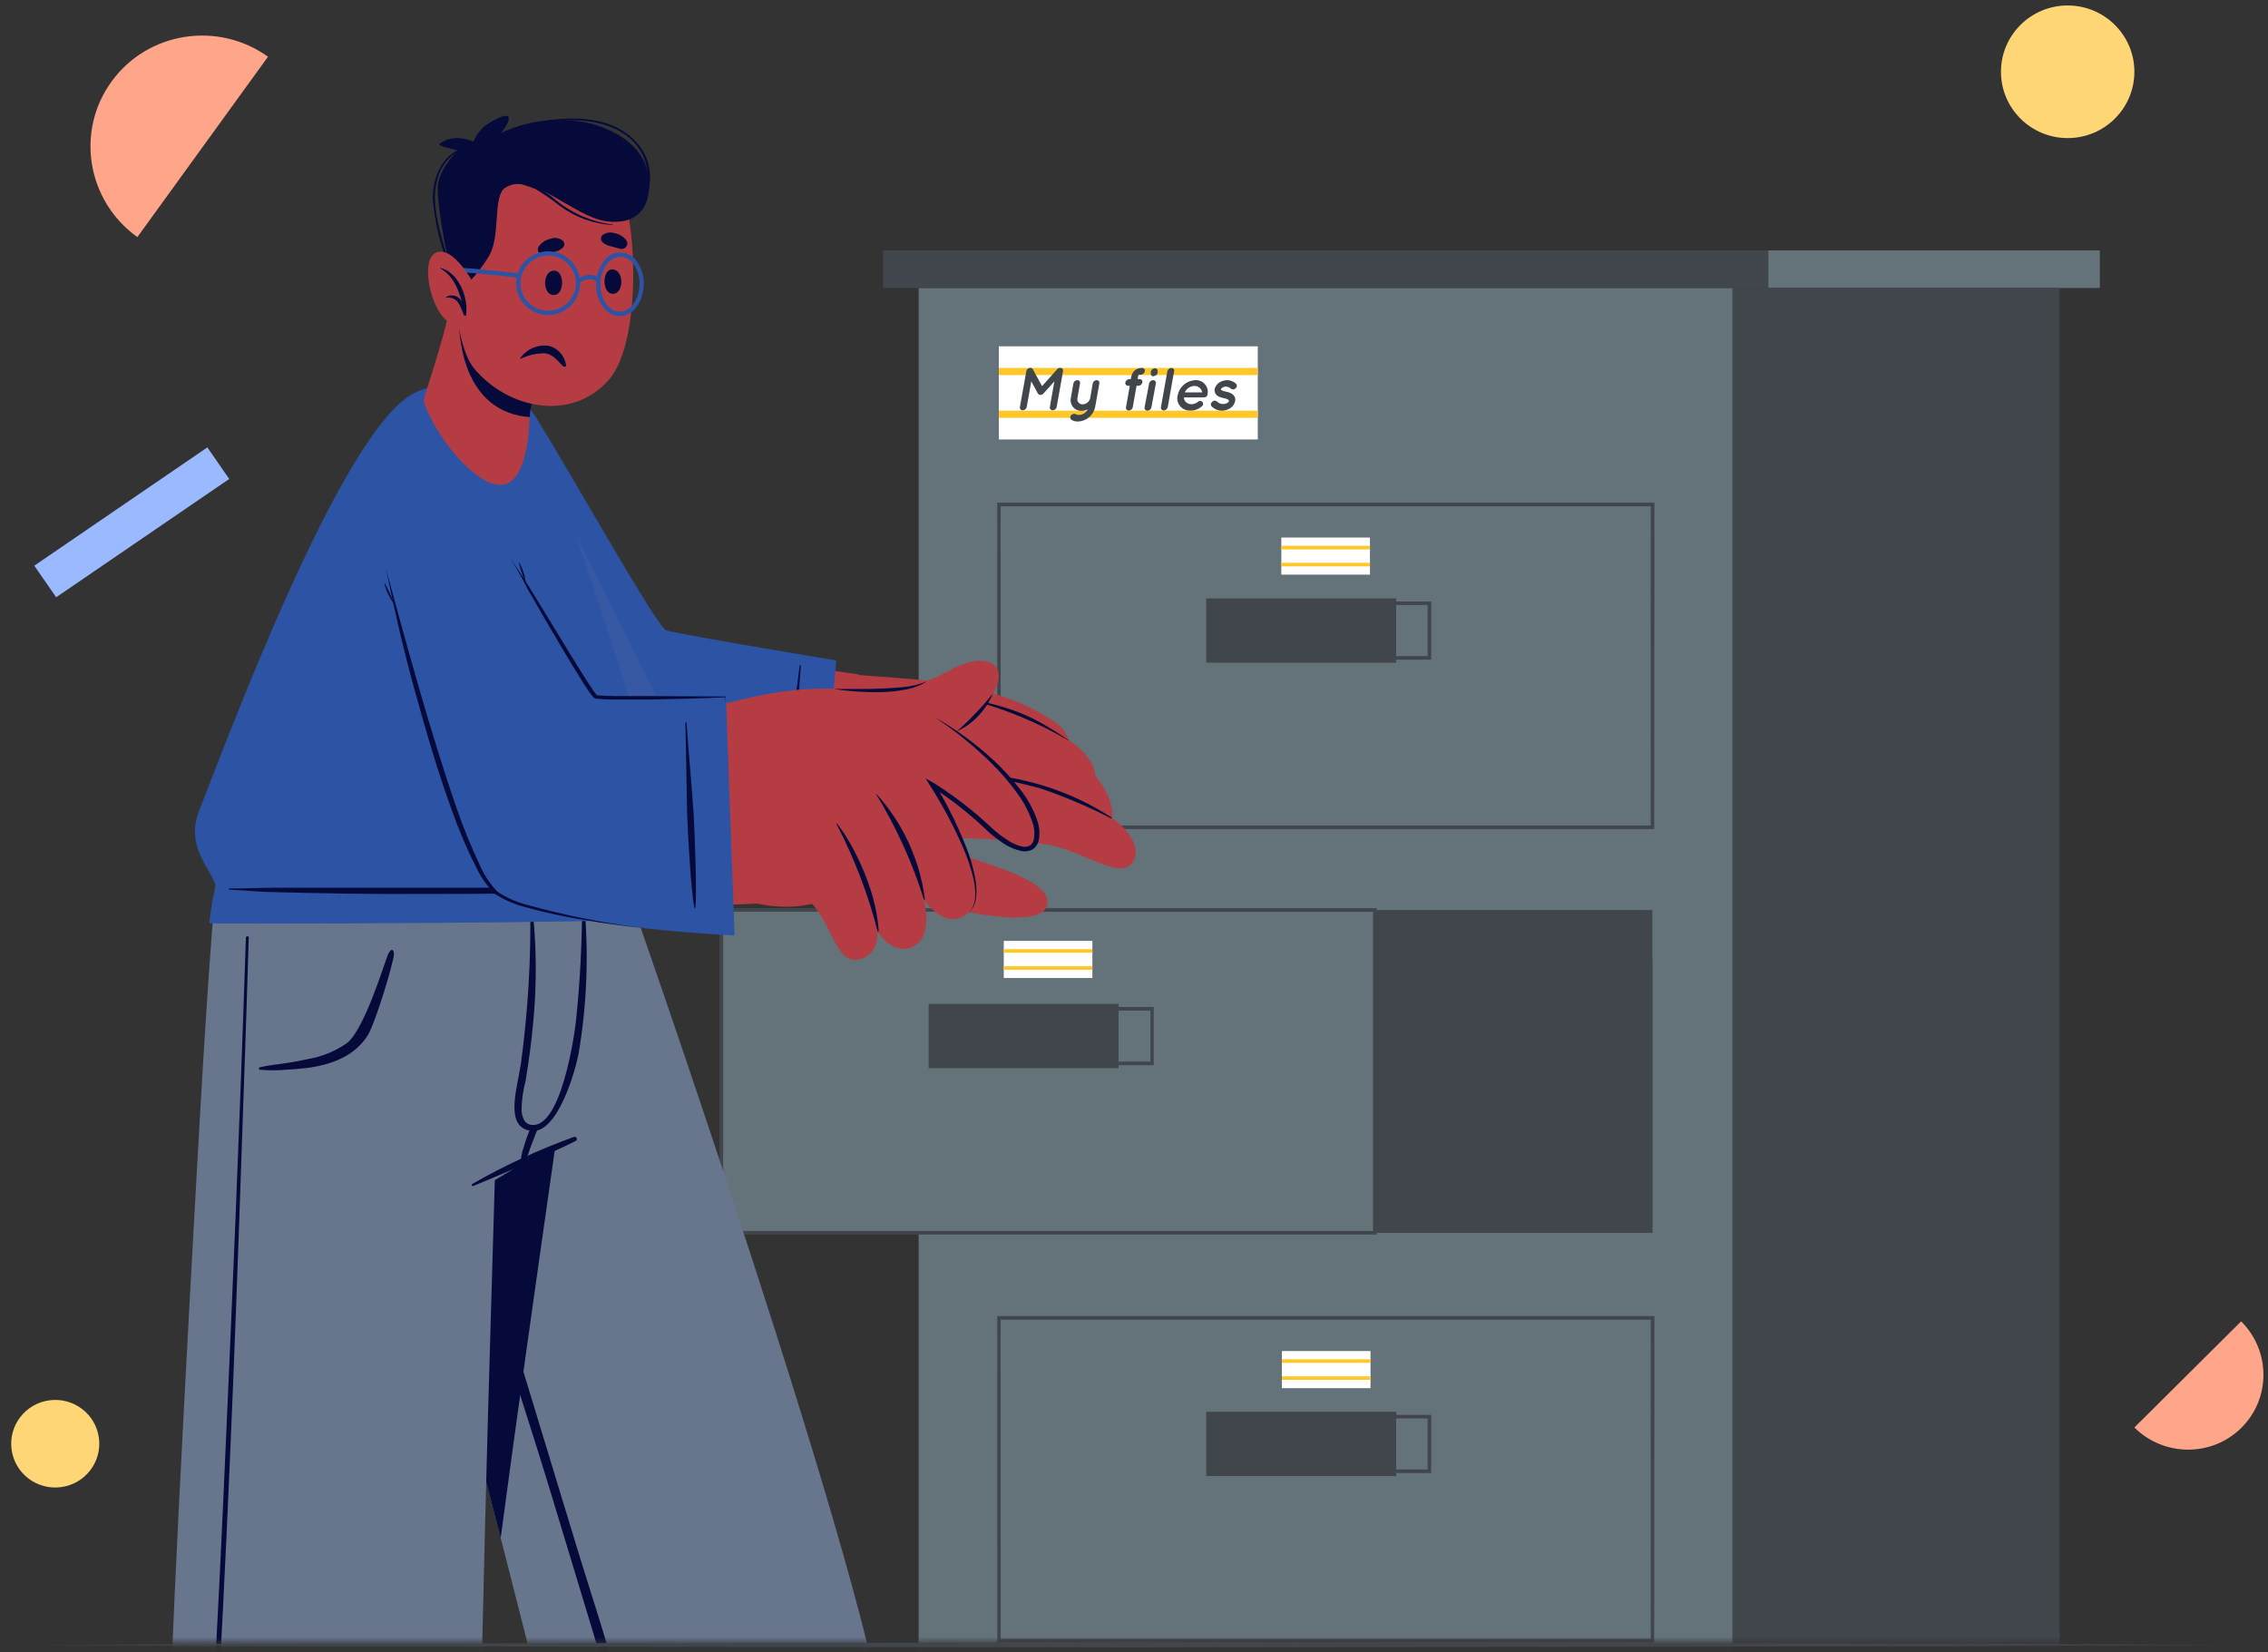 <svg width="221" height="161" viewBox="0 0 221 161" fill="none" xmlns="http://www.w3.org/2000/svg">
<rect x="0" y="0" width="221" height="161" fill="#333333" stroke="none"/>
<path fill-rule="evenodd" clip-rule="evenodd" d="M207.98 139.098L218.383 128.758C221.27 131.628 221.282 136.27 218.41 139.125C215.537 141.98 210.868 141.968 207.98 139.098Z" fill="#FFA589"/>
<path fill-rule="evenodd" clip-rule="evenodd" d="M26.115 5.526L13.385 23.103C13.385 23.103 13.385 23.102 13.385 23.102C8.476 19.59 7.347 12.808 10.862 7.955C14.377 3.101 21.206 2.013 26.114 5.526C26.114 5.526 26.115 5.526 26.115 5.526Z" fill="#FFA589"/>
<rect width="20.441" height="3.745" transform="matrix(-0.825 0.564 -0.569 -0.822 22.336 46.672)" fill="#9AB9FF"/>
<ellipse rx="6.5" ry="6.461" transform="matrix(1 0 0 -1 201.48 6.994)" fill="#FFD675"/>
<ellipse rx="4.293" ry="4.268" transform="matrix(-0.991 0.132 0.133 0.991 5.383 140.681)" fill="#FFD675"/>
<mask id="mask0_2887_4723" style="mask-type:alpha" maskUnits="userSpaceOnUse" x="66" y="9" width="142" height="152">
<rect x="66.748" y="9.2" width="141.234" height="150.842" fill="#C4C4C4"/>
</mask>
<g mask="url(#mask0_2887_4723)">
<path d="M168.831 28.056H89.512V246.937H168.831V28.056Z" fill="#647279"/>
<path d="M172.301 24.397H86.033V28.062H172.301V24.397Z" fill="#41454C"/>
<path d="M204.615 24.397H172.307V28.062H204.615V24.397Z" fill="#647279"/>
<path d="M200.691 28.056H168.83V246.937H200.691V28.056Z" fill="#41454C"/>
<path d="M161.189 160.043H97.174V128.242H161.21L161.189 160.043ZM97.51 159.695H160.853V128.59H97.503L97.51 159.695Z" fill="#41454C"/>
<path d="M136.046 137.57H117.537V143.83H136.046V137.57Z" fill="#41454C"/>
<path d="M139.46 143.537H120.602V137.869H139.46V143.537ZM120.951 143.19H139.11V138.216H120.965L120.951 143.19Z" fill="#41454C"/>
<path d="M161.189 80.785H97.174V48.984H161.21L161.189 80.785ZM97.51 80.437H160.853V49.332H97.503L97.51 80.437Z" fill="#41454C"/>
<path d="M136.046 58.312H117.537V64.571H136.046V58.312Z" fill="#41454C"/>
<path d="M139.46 64.28H120.602V58.611H139.46V64.28ZM120.951 63.932H139.11V58.959H120.965L120.951 63.932Z" fill="#41454C"/>
<path d="M161.012 88.673H104.877V120.132H161.012V88.673Z" fill="#41454C"/>
<path d="M133.975 88.673H70.289V120.132H133.975V88.673Z" fill="#647279"/>
<path d="M134.142 120.299H70.113V88.499H134.142V120.299ZM70.463 119.952H133.792V88.847H70.463V119.952Z" fill="#41454C"/>
<path d="M108.999 97.826H90.49V104.086H108.999V97.826Z" fill="#41454C"/>
<path d="M112.423 103.794H93.529V98.125H112.423V103.794ZM93.907 103.446H112.101V98.473H93.907V103.446Z" fill="#41454C"/>
<path d="M161.012 93.381H134.105V120.125H161.012V93.381Z" fill="#41454C"/>
<path d="M106.445 91.684H97.811V95.3H106.445V91.684Z" fill="white"/>
<path d="M106.445 92.491H97.811V92.838H106.445V92.491Z" fill="#FFC727"/>
<path d="M106.445 94.154H97.811V94.502H106.445V94.154Z" fill="#FFC727"/>
<path d="M133.492 52.379H124.857V55.995H133.492V52.379Z" fill="white"/>
<path d="M133.492 53.185H124.857V53.533H133.492V53.185Z" fill="#FFC727"/>
<path d="M133.492 54.841H124.857V55.189H133.492V54.841Z" fill="#FFC727"/>
<path d="M133.547 131.65H124.912V135.267H133.547V131.65Z" fill="white"/>
<path d="M133.547 132.451H124.912V132.798H133.547V132.451Z" fill="#FFC727"/>
<path d="M133.547 134.112H124.912V134.46H133.547V134.112Z" fill="#FFC727"/>
<path d="M122.562 33.745H97.328V42.822H122.562V33.745Z" fill="white"/>
<path d="M122.562 35.853H97.328V36.549H122.562V35.853Z" fill="#FFC727"/>
<path d="M122.562 40.019H97.328V40.715H122.562V40.019Z" fill="#FFC727"/>
<path d="M101.54 37.626L103.016 35.978C103.053 35.935 103.099 35.901 103.151 35.878C103.204 35.855 103.26 35.844 103.317 35.846V35.846C103.358 35.845 103.398 35.853 103.436 35.87C103.473 35.887 103.505 35.912 103.531 35.944C103.557 35.975 103.575 36.013 103.584 36.052C103.593 36.092 103.592 36.133 103.583 36.173L102.967 39.65C102.95 39.742 102.901 39.825 102.83 39.886C102.759 39.946 102.669 39.981 102.575 39.984C102.533 39.985 102.492 39.977 102.454 39.959C102.416 39.942 102.382 39.916 102.356 39.884C102.33 39.852 102.311 39.814 102.302 39.773C102.292 39.733 102.293 39.691 102.302 39.65L102.743 37.16L101.68 38.343C101.643 38.385 101.598 38.419 101.547 38.443C101.497 38.467 101.442 38.48 101.386 38.482V38.482C101.335 38.483 101.285 38.471 101.24 38.447C101.196 38.422 101.159 38.386 101.134 38.343L100.49 37.16L100.049 39.65C100.032 39.741 99.985 39.823 99.915 39.883C99.845 39.944 99.757 39.979 99.664 39.984C99.622 39.986 99.58 39.979 99.541 39.962C99.502 39.945 99.467 39.919 99.44 39.887C99.413 39.854 99.394 39.816 99.384 39.775C99.374 39.734 99.375 39.691 99.384 39.65L100.007 36.173C100.025 36.082 100.073 36 100.145 35.94C100.216 35.881 100.306 35.847 100.399 35.846C100.449 35.84 100.5 35.85 100.544 35.875C100.588 35.9 100.623 35.939 100.644 35.985L101.54 37.626Z" fill="#41454C"/>
<path d="M107.046 37.814L106.717 39.644C106.641 40.037 106.433 40.393 106.127 40.654C105.82 40.914 105.434 41.063 105.031 41.076C104.818 41.079 104.608 41.027 104.422 40.923C104.388 40.902 104.358 40.873 104.335 40.84C104.313 40.806 104.297 40.768 104.29 40.728C104.283 40.688 104.284 40.647 104.293 40.608C104.303 40.568 104.321 40.531 104.345 40.499C104.394 40.426 104.466 40.371 104.55 40.345C104.634 40.318 104.725 40.321 104.807 40.353C104.911 40.407 105.026 40.435 105.143 40.436C105.32 40.43 105.492 40.376 105.641 40.281C105.79 40.185 105.911 40.052 105.99 39.894C105.802 39.984 105.596 40.032 105.388 40.033C105.23 40.038 105.074 40.007 104.93 39.942C104.786 39.878 104.659 39.781 104.559 39.66C104.458 39.54 104.387 39.398 104.35 39.245C104.313 39.093 104.311 38.934 104.345 38.781L104.597 37.355C104.616 37.269 104.663 37.191 104.732 37.134C104.8 37.077 104.886 37.045 104.975 37.042C105.015 37.04 105.055 37.047 105.091 37.063C105.128 37.079 105.16 37.103 105.186 37.133C105.212 37.164 105.23 37.2 105.24 37.238C105.249 37.276 105.25 37.317 105.241 37.355L104.989 38.781C104.971 38.857 104.97 38.935 104.987 39.011C105.005 39.087 105.039 39.157 105.089 39.217C105.139 39.277 105.201 39.325 105.273 39.357C105.344 39.389 105.422 39.403 105.5 39.4C105.675 39.394 105.842 39.33 105.975 39.218C106.109 39.105 106.2 38.951 106.235 38.781L106.48 37.355C106.494 37.294 106.523 37.237 106.563 37.188C106.599 37.145 106.644 37.109 106.695 37.084C106.745 37.059 106.801 37.045 106.857 37.042C106.889 37.04 106.92 37.043 106.95 37.053C106.98 37.062 107.008 37.078 107.032 37.098C107.071 37.128 107.1 37.168 107.116 37.213C107.132 37.259 107.135 37.308 107.123 37.355L107.046 37.814Z" fill="#41454C"/>
<path d="M110.868 36.854V36.938H111.043C111.084 36.936 111.125 36.943 111.162 36.959C111.2 36.975 111.233 37 111.259 37.031C111.286 37.062 111.304 37.098 111.314 37.138C111.324 37.177 111.325 37.218 111.316 37.258C111.299 37.349 111.25 37.432 111.179 37.493C111.108 37.554 111.018 37.589 110.924 37.592H110.749L110.379 39.678C110.361 39.769 110.312 39.851 110.241 39.911C110.17 39.97 110.08 40.004 109.987 40.005C109.946 40.006 109.905 39.998 109.868 39.981C109.831 39.964 109.798 39.939 109.772 39.907C109.747 39.875 109.729 39.838 109.72 39.799C109.711 39.759 109.711 39.718 109.721 39.678L110.092 37.592H109.938C109.895 37.594 109.853 37.586 109.814 37.569C109.775 37.553 109.741 37.527 109.714 37.495C109.686 37.462 109.667 37.424 109.658 37.383C109.648 37.342 109.648 37.299 109.658 37.258C109.679 37.169 109.729 37.09 109.8 37.032C109.87 36.975 109.958 36.941 110.05 36.938H110.204V36.854C110.228 36.647 110.3 36.447 110.414 36.27C110.533 36.097 110.709 35.97 110.91 35.909C111.028 35.87 111.151 35.852 111.274 35.853C111.317 35.851 111.359 35.858 111.398 35.875C111.437 35.892 111.471 35.918 111.498 35.95C111.525 35.983 111.545 36.021 111.554 36.062C111.564 36.103 111.564 36.146 111.554 36.187C111.534 36.276 111.485 36.357 111.414 36.416C111.343 36.475 111.255 36.51 111.162 36.514H111.008H110.966C110.905 36.617 110.871 36.734 110.868 36.854V36.854Z" fill="#41454C"/>
<path d="M111.972 37.369C111.989 37.279 112.037 37.198 112.107 37.139C112.177 37.079 112.265 37.045 112.357 37.042C112.398 37.04 112.44 37.047 112.478 37.064C112.516 37.081 112.55 37.106 112.576 37.137C112.603 37.169 112.621 37.207 112.631 37.247C112.64 37.287 112.64 37.329 112.63 37.369L112.196 39.692C112.177 39.781 112.13 39.862 112.06 39.921C111.99 39.98 111.903 40.015 111.811 40.019C111.77 40.021 111.728 40.013 111.69 39.997C111.651 39.98 111.617 39.955 111.59 39.924C111.563 39.892 111.544 39.855 111.534 39.815C111.524 39.775 111.523 39.733 111.531 39.692L111.972 37.369ZM112.406 36.674C112.364 36.675 112.323 36.667 112.285 36.65C112.247 36.632 112.214 36.606 112.188 36.574C112.162 36.541 112.144 36.503 112.136 36.462C112.128 36.422 112.129 36.38 112.14 36.34V36.215C112.16 36.125 112.209 36.044 112.28 35.985C112.351 35.926 112.439 35.892 112.532 35.888C112.573 35.887 112.614 35.895 112.651 35.912C112.688 35.929 112.721 35.954 112.748 35.986C112.774 36.017 112.793 36.054 112.803 36.094C112.812 36.133 112.813 36.175 112.805 36.215V36.34C112.781 36.427 112.729 36.504 112.657 36.559C112.585 36.614 112.497 36.645 112.406 36.646V36.674Z" fill="#41454C"/>
<path d="M114.141 35.859C114.182 35.857 114.224 35.864 114.262 35.88C114.3 35.897 114.333 35.922 114.359 35.954C114.385 35.986 114.403 36.024 114.412 36.065C114.42 36.105 114.418 36.147 114.407 36.186L113.791 39.664C113.772 39.754 113.723 39.836 113.652 39.896C113.581 39.957 113.492 39.992 113.399 39.998C113.358 39.999 113.316 39.99 113.278 39.973C113.24 39.956 113.207 39.93 113.18 39.898C113.154 39.865 113.135 39.827 113.126 39.787C113.117 39.746 113.117 39.704 113.127 39.664L113.749 36.186C113.767 36.095 113.816 36.013 113.887 35.954C113.958 35.894 114.048 35.861 114.141 35.859Z" fill="#41454C"/>
<path d="M114.753 38.524C114.832 38.12 115.044 37.755 115.356 37.486C115.668 37.218 116.062 37.061 116.475 37.042C116.652 37.033 116.83 37.064 116.993 37.134C117.156 37.204 117.301 37.31 117.416 37.445C117.531 37.58 117.614 37.739 117.657 37.91C117.7 38.082 117.702 38.261 117.664 38.433C117.664 38.433 117.664 38.433 117.664 38.433C117.667 38.452 117.667 38.47 117.664 38.489C117.638 38.56 117.59 38.62 117.528 38.663C117.465 38.705 117.39 38.727 117.314 38.725H115.369C115.366 38.865 115.41 39.003 115.495 39.115C115.561 39.193 115.642 39.257 115.734 39.304C115.825 39.35 115.925 39.378 116.027 39.386C116.281 39.403 116.532 39.321 116.727 39.157C116.754 39.127 116.788 39.103 116.825 39.086C116.862 39.07 116.903 39.062 116.944 39.062C116.984 39.062 117.025 39.07 117.062 39.086C117.099 39.103 117.133 39.127 117.161 39.157C117.212 39.209 117.241 39.278 117.241 39.351C117.241 39.424 117.212 39.494 117.161 39.546C117 39.705 116.807 39.828 116.595 39.907C116.382 39.987 116.155 40.02 115.929 40.005C115.746 40.007 115.564 39.968 115.398 39.889C115.233 39.811 115.087 39.696 114.974 39.552C114.86 39.409 114.781 39.242 114.743 39.063C114.705 38.885 114.708 38.7 114.753 38.524V38.524ZM115.453 38.238H117.147C117.116 38.06 117.023 37.898 116.883 37.782C116.743 37.666 116.566 37.603 116.384 37.605C116.183 37.612 115.989 37.675 115.823 37.788C115.657 37.9 115.527 38.056 115.446 38.238H115.453Z" fill="#41454C"/>
<path d="M118.111 39.164C118.139 39.13 118.173 39.102 118.212 39.082C118.251 39.061 118.293 39.049 118.337 39.045C118.38 39.041 118.424 39.046 118.466 39.059C118.508 39.072 118.547 39.094 118.58 39.122C118.736 39.277 118.947 39.367 119.168 39.372C119.32 39.373 119.469 39.335 119.602 39.261C119.7 39.192 119.742 39.136 119.749 39.094C119.752 39.071 119.752 39.048 119.749 39.025C119.731 38.996 119.71 38.971 119.686 38.948C119.542 38.868 119.386 38.814 119.224 38.788C119.055 38.758 118.89 38.707 118.734 38.635C118.587 38.555 118.47 38.431 118.398 38.281C118.351 38.164 118.336 38.036 118.356 37.912C118.425 37.647 118.589 37.417 118.818 37.265C119.052 37.123 119.32 37.047 119.595 37.042C119.904 37.05 120.199 37.169 120.427 37.376C120.458 37.403 120.483 37.436 120.5 37.473C120.518 37.511 120.526 37.551 120.526 37.592C120.526 37.633 120.518 37.673 120.5 37.711C120.483 37.748 120.458 37.781 120.427 37.807C120.379 37.877 120.305 37.926 120.222 37.943C120.138 37.959 120.051 37.944 119.979 37.898C119.839 37.767 119.66 37.687 119.469 37.668C119.333 37.666 119.2 37.707 119.091 37.787C119.037 37.813 118.995 37.858 118.972 37.912C118.968 37.928 118.968 37.944 118.972 37.961L119.035 38.023C119.156 38.097 119.292 38.142 119.434 38.155V38.155C119.617 38.184 119.795 38.242 119.958 38.329C120.116 38.402 120.242 38.528 120.315 38.684C120.372 38.81 120.387 38.952 120.357 39.087C120.292 39.374 120.116 39.624 119.867 39.783C119.621 39.934 119.338 40.016 119.049 40.019C118.681 40.012 118.331 39.865 118.069 39.609C118.04 39.578 118.018 39.541 118.004 39.501C117.991 39.461 117.986 39.419 117.99 39.377C117.994 39.335 118.006 39.294 118.027 39.257C118.048 39.221 118.077 39.189 118.111 39.164Z" fill="#41454C"/>
</g>
<mask id="mask1_2887_4723" style="mask-type:alpha" maskUnits="userSpaceOnUse" x="0" y="9" width="120" height="152">
<rect x="0.957" y="9.2" width="118.905" height="150.842" fill="#C4C4C4"/>
</mask>
<g mask="url(#mask1_2887_4723)">
<path d="M82.343 253.74H47.2C47.2 253.74 54.254 172.152 53.981 170.726C53.631 168.897 51.553 160.641 48.789 149.86C47.921 146.486 46.983 142.863 45.99 139.107C43.366 128.959 40.476 117.865 37.956 108.217C34.171 93.757 31.225 86.301 31.225 86.301H61.007C61.007 86.301 85.499 155.981 86.471 170.385C87.318 182.933 82.343 253.74 82.343 253.74Z" fill="#68768D"/>
<path d="M60.594 165.747C59.439 160.697 57.718 155.745 56.213 150.792C53.157 140.721 50.09 130.654 47.011 120.592C45.472 115.563 38.334 96.741 37.634 94.265C37.347 93.243 37.193 93.806 37.564 95.093C38.306 97.701 50.51 135.017 53.603 145.235C55.147 150.363 56.698 155.487 58.257 160.607C59.033 163.029 59.664 165.496 60.146 167.993C60.559 170.625 60.663 173.295 60.454 175.95C60.118 181.299 59.495 186.634 59.005 191.948L57.515 207.945C56.53 218.578 55.551 229.213 54.576 239.85C54.457 241.2 54.338 242.549 54.233 243.898C54.198 244.35 54.884 244.316 54.933 243.898C56.087 233.389 56.976 222.837 57.963 212.307C58.949 201.776 59.936 191.343 60.916 180.868C61.167 178.232 61.447 175.596 61.447 172.953C61.433 170.527 61.146 168.11 60.594 165.747Z" fill="#050A3A"/>
<path d="M57.656 86.294C55.557 102.201 51.659 128.228 48.79 149.86C42.065 123.652 31.254 86.301 31.254 86.301L57.656 86.294Z" fill="#050A3A"/>
<path d="M60.833 86.294C60.22 93.604 58.901 100.839 56.893 107.898C56.634 108.83 56.347 109.741 56.039 110.617C56.039 110.617 53.408 111.841 48.216 114.999C48.216 114.999 47.88 126.399 47.516 139.107C47.138 153.317 46.746 169.168 46.816 172.493C47.152 185.103 45.284 254.241 45.284 254.241L10.148 254.387C10.148 254.387 16.481 177.181 16.446 172.556C16.376 165.148 18.14 132.416 19.497 108.565C20.33 93.862 21.016 86.308 21.016 86.308L60.833 86.294Z" fill="#68768D"/>
<path d="M23.962 91.365C23.318 110.84 22.639 126.559 21.764 146.034C20.89 165.51 19.707 185.117 18.069 204.613C17.153 215.506 16.292 230.822 15.109 241.693C15.109 241.763 15.214 241.79 15.221 241.693C17.776 222.357 19.196 198.458 20.456 179.01C21.715 159.563 22.555 140.06 23.255 120.584C23.626 109.567 23.913 102.326 24.241 91.309C24.213 91.198 23.968 91.212 23.962 91.365Z" fill="#050A3A"/>
<path d="M25.314 104.002C26.181 103.787 27.105 103.717 27.987 103.578C28.686 103.467 29.386 103.342 30.086 103.182C31.438 102.945 32.72 102.411 33.836 101.617C35.586 100.226 37.601 93.354 37.846 92.916C38.266 92.158 38.392 92.826 38.392 92.916C38.392 93.716 36.551 99.753 35.837 100.88C34.536 102.966 32.199 103.773 29.869 104.072C29.204 104.155 28.532 104.197 27.861 104.239C27.013 104.312 26.161 104.312 25.314 104.239C25.216 104.239 25.181 104.058 25.314 104.002Z" fill="#050A3A"/>
<path d="M55.927 110.785C52.5 112.019 49.19 113.551 46.033 115.361C45.907 115.431 45.991 115.625 46.124 115.563C49.454 114.172 52.855 112.781 56.109 111.174C56.156 111.147 56.191 111.104 56.207 111.052C56.223 111.001 56.219 110.946 56.197 110.897C56.174 110.848 56.133 110.809 56.084 110.789C56.034 110.768 55.978 110.766 55.927 110.785V110.785Z" fill="#050A3A"/>
<path d="M56.928 88.082C56.928 87.97 56.718 87.942 56.718 88.082C56.719 91.78 56.533 95.475 56.158 99.155C56.004 100.859 54.626 110.283 51.645 109.588C51.148 109.47 50.896 108.983 50.819 108.231C50.828 107.257 50.96 106.287 51.211 105.345C51.54 103.37 51.806 101.387 51.98 99.391C52.322 95.687 52.279 91.958 51.855 88.262C51.849 88.242 51.837 88.224 51.819 88.211C51.802 88.198 51.782 88.191 51.76 88.191C51.739 88.191 51.718 88.198 51.701 88.211C51.684 88.224 51.671 88.242 51.666 88.262C51.755 93.413 51.451 98.564 50.756 103.669C50.385 106.124 49.139 109.817 51.722 110.193C54.304 110.569 56.053 104.392 56.375 102.695C57.197 97.868 57.383 92.956 56.928 88.082V88.082Z" fill="#050A3A"/>
<path d="M51.728 109.845C51.45 110.48 51.216 111.133 51.028 111.799C50.839 112.314 50.744 112.858 50.748 113.406C50.753 113.428 50.764 113.448 50.78 113.464C50.795 113.48 50.816 113.492 50.838 113.497C50.86 113.502 50.883 113.501 50.904 113.493C50.925 113.486 50.944 113.472 50.958 113.455C51.269 112.971 51.505 112.443 51.658 111.89C51.882 111.285 52.12 110.68 52.358 110.075C52.388 109.992 52.384 109.9 52.347 109.82C52.31 109.739 52.242 109.677 52.158 109.647C52.075 109.616 51.982 109.62 51.902 109.657C51.821 109.695 51.758 109.762 51.728 109.845V109.845Z" fill="#050A3A"/>
<path d="M46.242 43.49C47.026 52.755 53.135 73.566 57.159 77.315C60.231 80.188 75.864 82.406 82.35 82.497C85.15 82.497 85.66 65.991 83.568 65.706C77.109 64.823 66.669 62.875 64.849 62.228C63.569 61.769 60.231 55.05 52.862 42.419C48.789 35.415 45.801 38.295 46.242 43.49Z" fill="#B63C44"/>
<path d="M92.587 81.565C91.53 81.815 91.656 82.371 93.419 83.178C95.183 83.985 102.838 85.689 102.012 88.291C101.187 90.892 90.417 88.339 87.59 86.774C84.763 85.209 80.732 81.69 80.732 81.69C82.93 81.746 88.276 81.46 92.587 81.565Z" fill="#B63C44"/>
<path d="M83.12 65.748C89.299 66.2 97.024 66.388 102.769 70.345C103.424 70.765 103.917 71.392 104.169 72.126C106.779 73.851 106.744 75.603 106.744 75.603C108.675 77.948 108.388 79.728 108.388 79.728C108.388 79.728 111.432 81.815 110.488 83.825C109.438 86.106 105.372 82.768 102.006 82.288C94.309 81.189 83.029 81.773 80.775 81.676L83.12 65.748Z" fill="#B63C44"/>
<path d="M94.701 75.485C96.96 75.779 99.195 76.228 101.391 76.828C103.756 77.63 106.057 78.606 108.276 79.749C108.285 79.746 108.293 79.741 108.3 79.735C108.307 79.728 108.312 79.721 108.315 79.712C108.318 79.703 108.32 79.694 108.319 79.685C108.318 79.675 108.316 79.666 108.311 79.658C104.251 77.024 99.541 75.549 94.695 75.395C94.603 75.402 94.582 75.485 94.701 75.485Z" fill="#050A3A"/>
<path d="M94.731 68.245C98.023 69.117 101.18 70.432 104.114 72.153C104.114 72.153 104.156 72.153 104.114 72.118C100.357 69.559 98.705 69.051 94.724 68.119C94.612 68.085 94.591 68.21 94.731 68.245Z" fill="#050A3A"/>
<path d="M79.754 84.18L81.483 64.357C81.483 64.357 66.984 61.957 64.94 61.436C64.073 61.22 56.102 46.941 52.344 40.84C49.846 36.827 45.123 35.742 45.843 44.826C46.263 50.14 51.959 74.929 56.34 78.15C59.762 80.723 79.754 84.18 79.754 84.18Z" fill="#2D53A4"/>
<path d="M76.122 82.552C76.017 81.12 76.591 75.207 76.752 73.74C76.913 72.272 77.753 66.388 77.921 64.879C77.921 64.795 78.046 64.781 78.04 64.879C77.9 66.381 77.522 72.328 77.375 73.802C77.228 75.277 76.591 81.168 76.199 82.573C76.194 82.581 76.187 82.586 76.179 82.589C76.171 82.592 76.162 82.593 76.153 82.591C76.144 82.588 76.137 82.583 76.131 82.576C76.126 82.57 76.123 82.561 76.122 82.552V82.552Z" fill="#050A3A"/>
<path opacity="0.1" d="M71.225 82.545C65.332 81.307 58.209 79.596 56.264 78.156C51.897 74.936 46.201 50.147 45.767 44.833C45.305 38.997 47.09 37.355 49.084 38.002L71.225 82.545Z" fill="#929397"/>
<path d="M20.393 89.953C20.491 90.064 62.379 89.953 62.743 89.494C62.829 88.323 62.843 87.147 62.785 85.974C62.785 85.974 65.521 82.587 64.016 77.204C60.832 65.824 53.114 41.919 50.819 39.561C48.803 37.474 43.401 36.528 40.07 38.475C33.072 42.565 22.121 72.07 19.385 79.054C18.035 82.531 20.603 84.688 21.009 86.308C20.73 87.51 20.524 88.727 20.393 89.953Z" fill="#2D53A4"/>
<path d="M61.904 86.503C60.595 86.447 59.286 86.503 57.978 86.503C56.669 86.503 55.473 86.44 54.227 86.447C51.666 86.447 49.105 86.496 46.53 86.503C41.407 86.503 36.278 86.503 31.135 86.503H26.838C25.348 86.503 23.857 86.579 22.366 86.579C22.352 86.579 22.337 86.585 22.327 86.596C22.316 86.606 22.311 86.62 22.311 86.635C22.311 86.65 22.316 86.664 22.327 86.674C22.337 86.685 22.352 86.691 22.366 86.691C23.675 86.746 24.984 86.885 26.292 86.92L30.043 87.011C32.604 87.073 35.165 87.101 37.74 87.115C42.863 87.115 47.992 87.115 53.135 87.025C54.57 87.025 55.998 86.92 57.432 86.837C58.867 86.753 60.42 86.795 61.904 86.663C62.002 86.656 62.016 86.503 61.904 86.503Z" fill="#050A3A"/>
<path d="M48.832 47.246C46.285 47.35 42.359 42.433 41.295 39.115C41.225 38.892 41.995 36.785 42.751 34.19C43.213 32.611 43.696 30.845 44.025 29.196L53.912 33.717C52.916 35.659 52.161 37.715 51.666 39.838C51.625 40.068 51.604 40.3 51.603 40.534C51.606 40.573 51.606 40.613 51.603 40.652C51.575 41.967 51.309 47.148 48.832 47.246Z" fill="#B63C44"/>
<path d="M51.631 40.533C51.631 40.533 51.631 40.596 51.631 40.638C51.268 40.623 50.908 40.576 50.553 40.499C44.571 39.198 44.592 31.617 44.725 29.51L47.195 30.637L53.94 33.724C52.946 35.666 52.194 37.722 51.701 39.845C51.657 40.072 51.634 40.302 51.631 40.533V40.533Z" fill="#050A3A"/>
<path d="M45.179 18.673C43.507 22.199 43.906 33.14 46.194 35.895C49.511 39.894 55.732 41.132 59.343 36.987C62.842 32.973 62.079 18.722 59.448 16.12C55.571 12.33 47.657 13.47 45.179 18.673Z" fill="#B63C44"/>
<path d="M54.031 26.372C52.841 26.317 52.821 28.703 53.926 28.751C55.032 28.8 55.039 26.414 54.031 26.372Z" fill="#050A3A"/>
<path d="M59.603 26.255C60.792 26.171 60.869 28.55 59.764 28.626C58.658 28.703 58.63 26.324 59.603 26.255Z" fill="#050A3A"/>
<path d="M53.071 24.836C53.389 24.756 53.702 24.659 54.008 24.544C54.354 24.489 54.671 24.323 54.911 24.071C54.972 23.977 54.999 23.865 54.987 23.754C54.976 23.643 54.927 23.539 54.848 23.459C54.674 23.319 54.465 23.228 54.243 23.198C54.021 23.167 53.795 23.197 53.589 23.285C53.146 23.386 52.758 23.646 52.497 24.015C52.436 24.105 52.404 24.21 52.404 24.319C52.405 24.427 52.438 24.532 52.501 24.621C52.563 24.71 52.651 24.778 52.752 24.816C52.854 24.855 52.965 24.861 53.071 24.836V24.836Z" fill="#050A3A"/>
<path d="M60.532 24.259C60.211 24.192 59.893 24.109 59.581 24.008C59.235 23.962 58.913 23.805 58.664 23.563C58.598 23.474 58.562 23.367 58.562 23.257C58.562 23.147 58.598 23.04 58.664 22.951C58.834 22.807 59.04 22.71 59.26 22.671C59.48 22.632 59.707 22.652 59.916 22.728C60.364 22.813 60.763 23.061 61.036 23.424C61.094 23.509 61.127 23.608 61.13 23.71C61.133 23.813 61.106 23.914 61.053 24.002C61 24.09 60.923 24.16 60.831 24.206C60.738 24.252 60.635 24.27 60.532 24.259V24.259Z" fill="#050A3A"/>
<path d="M54.874 35.7C54.365 35.194 53.856 34.487 53.063 34.426C52.26 34.429 51.468 34.609 50.743 34.952C50.743 34.952 50.601 34.952 50.743 34.83C51.055 34.412 51.475 34.085 51.959 33.886C52.443 33.686 52.972 33.621 53.49 33.698C53.927 33.815 54.318 34.058 54.615 34.396C54.913 34.735 55.102 35.153 55.159 35.599C55.22 35.72 55.057 35.761 54.874 35.7Z" fill="#050A3A"/>
<path d="M47.76 24.745C48.761 22.756 48.033 19.104 49.209 18.311C51.756 16.593 55.856 21.094 59.04 21.553C62.119 21.991 63.421 20.162 63.239 17.595C63.057 15.028 61.14 13.067 57.739 12.086C54.759 11.331 51.606 11.639 48.831 12.956C48.831 12.956 49.775 11.815 49.531 11.391C49.286 10.966 47.62 11.954 47.088 12.399C46.688 12.803 46.364 13.274 46.13 13.79C45.682 13.612 45.211 13.499 44.73 13.457C44.037 13.414 43.35 13.616 42.792 14.027C42.708 14.201 43.813 14.493 44.597 14.639C44.597 14.639 42.862 16.378 42.666 18.04C42.47 19.703 43.988 27.931 44.604 28.098C45.374 28.306 47.361 25.552 47.76 24.745Z" fill="#050A3A"/>
<path d="M44.913 14.464C44.913 14.464 44.975 14.464 44.913 14.513C44.069 15.012 43.381 15.735 42.925 16.599C42.455 17.673 42.281 18.852 42.422 20.015C42.611 22.254 43.408 24.375 44.066 26.51C44.066 26.573 43.982 26.608 43.954 26.51C42.999 24.282 42.399 21.919 42.177 19.507C42.121 17.545 42.897 15.327 44.913 14.464Z" fill="#050A3A"/>
<path d="M49.202 17.491C50.162 17.503 51.111 17.695 52.001 18.054C52.807 18.46 53.559 18.965 54.24 19.556C55.813 20.828 57.713 21.636 59.725 21.886V21.928C57.863 21.83 56.071 21.186 54.576 20.078C53.83 19.49 53.05 18.946 52.239 18.451C51.268 18.029 50.235 17.766 49.181 17.672C49.157 17.669 49.135 17.657 49.119 17.638C49.104 17.619 49.097 17.595 49.1 17.571C49.103 17.547 49.115 17.525 49.134 17.51C49.153 17.495 49.178 17.488 49.202 17.491V17.491Z" fill="#050A3A"/>
<path d="M50.818 12.337C52.156 11.89 53.551 11.635 54.961 11.579C56.31 11.48 57.667 11.614 58.97 11.975C61.202 12.671 63.105 14.389 63.322 16.795C63.45 18.031 63.111 19.271 62.371 20.273C62.322 20.342 62.224 20.272 62.266 20.196C62.886 19.266 63.187 18.161 63.124 17.047C63.061 15.932 62.637 14.868 61.916 14.013C60.265 12.142 57.648 11.662 55.262 11.718C53.764 11.774 52.277 11.989 50.825 12.358L50.818 12.337Z" fill="#050A3A"/>
<path d="M52.974 30.664C52.395 30.582 51.852 30.341 51.404 29.968C50.957 29.594 50.624 29.104 50.444 28.551C50.263 27.999 50.242 27.408 50.383 26.844C50.524 26.281 50.821 25.768 51.241 25.364C51.66 24.96 52.186 24.682 52.757 24.56C53.328 24.438 53.922 24.478 54.471 24.675C55.021 24.872 55.503 25.218 55.864 25.675C56.226 26.131 56.451 26.679 56.514 27.256C56.602 28.074 56.361 28.893 55.843 29.534C55.325 30.176 54.573 30.587 53.75 30.678C53.492 30.708 53.231 30.703 52.974 30.664V30.664ZM53.785 24.933C53.228 24.857 52.661 24.955 52.163 25.214C51.665 25.474 51.26 25.881 51.006 26.38C50.752 26.878 50.661 27.443 50.746 27.996C50.83 28.549 51.086 29.061 51.478 29.462C51.87 29.863 52.377 30.133 52.931 30.233C53.484 30.334 54.055 30.26 54.564 30.023C55.073 29.785 55.495 29.395 55.77 28.908C56.046 28.421 56.161 27.86 56.101 27.305C56.039 26.708 55.777 26.15 55.357 25.72C54.937 25.29 54.383 25.012 53.785 24.933V24.933Z" fill="#2D53A4"/>
<path d="M60.14 30.796C58.957 30.629 58.041 29.273 58.09 27.652C58.095 26.881 58.339 26.131 58.789 25.503C58.969 25.222 59.219 24.991 59.514 24.834C59.81 24.677 60.142 24.599 60.477 24.607C60.812 24.614 61.139 24.708 61.427 24.878C61.715 25.049 61.954 25.29 62.12 25.579C62.55 26.226 62.763 26.99 62.729 27.763C62.687 29.474 61.616 30.837 60.336 30.81L60.14 30.796ZM60.637 25.037H60.476C60.212 25.039 59.953 25.103 59.72 25.224C59.486 25.345 59.285 25.519 59.132 25.733C58.728 26.289 58.51 26.958 58.51 27.645C58.475 29.127 59.293 30.351 60.35 30.372C61.407 30.392 62.281 29.21 62.316 27.729C62.349 27.044 62.163 26.367 61.784 25.795C61.657 25.596 61.489 25.426 61.291 25.295C61.094 25.165 60.871 25.077 60.637 25.037V25.037Z" fill="#2D53A4"/>
<path d="M56.405 27.61L56.139 27.291C56.621 26.901 57.727 26.4 58.476 27.228L58.161 27.499C57.496 26.797 56.447 27.576 56.405 27.61Z" fill="#2D53A4"/>
<path d="M42.477 28.091L42.113 27.896C42.204 27.722 43.051 26.234 43.989 26.101C44.926 25.969 50.44 26.63 50.678 26.658L50.629 27.075C49.027 26.887 44.716 26.421 44.044 26.512C43.373 26.602 42.701 27.68 42.477 28.091Z" fill="#2D53A4"/>
<path d="M46.194 27.694C46.194 27.694 44.2 23.931 42.521 24.599C40.841 25.267 42.024 30.497 43.794 31.415C44.012 31.548 44.255 31.636 44.508 31.673C44.761 31.71 45.019 31.695 45.267 31.63C45.514 31.565 45.745 31.451 45.947 31.294C46.148 31.138 46.316 30.942 46.439 30.719L46.194 27.694Z" fill="#B63C44"/>
<path d="M42.898 26.102C42.898 26.102 42.856 26.102 42.898 26.15C44.129 26.846 44.661 28.119 44.997 29.419C44.938 29.281 44.849 29.157 44.737 29.055C44.625 28.954 44.493 28.878 44.349 28.832C44.204 28.787 44.052 28.773 43.902 28.791C43.751 28.809 43.607 28.86 43.478 28.939C43.471 28.942 43.465 28.948 43.46 28.955C43.456 28.961 43.453 28.969 43.453 28.977C43.453 28.986 43.456 28.994 43.46 29C43.465 29.007 43.471 29.012 43.478 29.016C43.716 28.97 43.962 29 44.182 29.101C44.402 29.202 44.584 29.369 44.703 29.579C44.903 29.927 45.065 30.295 45.186 30.678C45.235 30.803 45.452 30.768 45.424 30.629C45.648 28.939 44.633 26.477 42.898 26.102Z" fill="#050A3A"/>
<path d="M37.054 48.978C38.699 61.08 45.255 82.364 48.439 85.376C51.238 88.033 66.745 88.436 73.631 88.054C76.206 87.908 74.079 68.251 71.329 68.46C68.033 68.711 58.264 69.114 57.676 68.46C57.089 67.806 49.755 54.549 44.297 46.488C39.342 39.226 36.431 44.401 37.054 48.978Z" fill="#B63C44"/>
<path d="M80.16 67.139C86.185 67.055 87.746 67.952 92.791 65.198C96.108 63.397 98.69 64.718 96.521 67.98C92.966 73.308 85.219 75.04 82.357 74.866L80.16 67.139Z" fill="#B63C44"/>
<path d="M63.717 70.825C63.717 70.825 70.834 67.98 77.25 67.264C81.68 66.763 91.449 66.749 99.461 77.328C101.357 79.832 102.26 84.75 97.677 81.773C94.409 79.686 92.981 77.335 90.854 76.452C90.854 76.452 91.274 82.837 88.671 84.632C86.395 86.187 84.012 87.581 81.54 88.805C81.208 88.405 80.901 87.985 80.623 87.546C80.623 87.546 78.034 88.993 73.626 88.019L63.717 70.825Z" fill="#B63C44"/>
<path d="M81.552 67.459C83.477 68.781 87.507 71.632 89.95 75.11C92.7 78.984 96.947 87.178 94.043 89.167C91.944 90.621 90.02 87.637 90.02 87.637C90.02 87.637 91.055 91.393 88.851 92.29C86.836 93.111 85.506 90.711 85.506 90.711C85.506 90.711 85.737 93.097 83.652 93.493C81.133 93.994 81.056 88.91 78.054 87.233C77.424 86.906 81.552 67.459 81.552 67.459Z" fill="#B63C44"/>
<path d="M85.382 77.343C87.971 80.198 89.624 83.769 90.119 87.581C90.119 87.678 90.056 87.734 90.028 87.65C88.9 84.047 87.332 80.595 85.361 77.371C85.361 77.371 85.361 77.329 85.382 77.343Z" fill="#050A3A"/>
<path d="M81.524 80.215C82.77 81.682 85.387 86.37 85.618 90.71C85.618 90.807 85.548 90.863 85.527 90.772C84.585 87.119 83.228 83.584 81.482 80.236L81.524 80.215Z" fill="#050A3A"/>
<path d="M81.244 67.139C82.014 67.139 82.776 67.139 83.546 67.139C84.316 67.139 85.072 67.139 85.834 67.097C86.597 67.056 87.353 67.028 88.108 66.945C88.866 66.871 89.609 66.686 90.312 66.395C89.656 66.811 88.92 67.088 88.15 67.209C87.391 67.35 86.621 67.429 85.848 67.445C84.308 67.476 82.767 67.374 81.244 67.139V67.139Z" fill="#050A3A"/>
<path d="M96.745 67.591C96.414 68.386 95.94 69.115 95.345 69.74C94.756 70.382 94.042 70.897 93.246 71.256C93.561 70.957 93.883 70.693 94.184 70.394C94.485 70.095 94.778 69.809 95.058 69.503C95.667 68.891 96.199 68.251 96.745 67.591Z" fill="#050A3A"/>
<path d="M91.07 69.879C93.167 71.074 95.118 72.504 96.885 74.143C97.772 74.972 98.591 75.87 99.334 76.828C100.114 77.778 100.712 78.863 101.098 80.027C101.301 80.64 101.339 81.294 101.21 81.926C101.125 82.281 100.904 82.588 100.594 82.782C100.274 82.943 99.911 82.996 99.558 82.935C98.932 82.805 98.338 82.554 97.809 82.198C97.294 81.864 96.805 81.492 96.346 81.085C94.636 79.421 92.76 77.935 90.748 76.647L91.056 76.327C92.244 78.276 93.264 80.322 94.107 82.441C94.538 83.494 94.855 84.59 95.052 85.71C95.153 86.272 95.174 86.846 95.115 87.414C95.073 87.987 94.824 88.525 94.415 88.93C94.79 88.506 95.005 87.965 95.024 87.4C95.05 86.842 95.003 86.284 94.884 85.738C94.633 84.645 94.279 83.579 93.827 82.552C92.925 80.493 91.868 78.505 90.664 76.605L90.195 75.854L90.965 76.285C93.018 77.57 94.936 79.056 96.689 80.723C97.125 81.12 97.594 81.48 98.089 81.801C98.55 82.133 99.073 82.37 99.628 82.497C99.865 82.541 100.109 82.512 100.328 82.413C100.43 82.35 100.517 82.266 100.586 82.168C100.654 82.07 100.702 81.96 100.727 81.843C100.84 81.297 100.806 80.73 100.629 80.201C100.259 79.087 99.703 78.043 98.984 77.113C98.278 76.155 97.499 75.253 96.654 74.414C94.945 72.726 93.075 71.207 91.07 69.879V69.879Z" fill="#050A3A"/>
<path d="M71.58 91.156L70.734 67.918H58.138C54.324 61.56 46.703 48.853 43.401 44.846C39.531 40.152 35.997 42.517 36.606 48.672C38.005 62.75 45.563 84.395 48.159 86.809C51.861 90.259 71.58 91.156 71.58 91.156Z" fill="#2D53A4"/>
<path d="M67.663 88.422C67.341 87.031 67.012 80.987 66.963 79.485C66.914 77.982 66.844 71.973 66.781 70.442C66.781 70.359 66.9 70.331 66.9 70.442C66.991 71.966 67.523 77.989 67.6 79.485C67.677 80.98 67.936 86.99 67.754 88.457C67.752 88.463 67.748 88.469 67.744 88.473C67.739 88.478 67.734 88.481 67.728 88.484C67.716 88.489 67.703 88.49 67.691 88.485C67.679 88.48 67.669 88.471 67.664 88.46C67.659 88.448 67.658 88.434 67.663 88.422Z" fill="#050A3A"/>
<path d="M63.17 90.495C61.14 90.273 59.111 90.002 57.096 89.668C55.07 89.355 53.065 88.921 51.092 88.367C50.084 88.101 49.125 87.679 48.251 87.115C47.502 86.386 46.888 85.531 46.438 84.59C45.511 82.767 44.707 80.885 44.031 78.956C42.631 75.131 41.505 71.222 40.42 67.299C39.336 63.376 38.419 59.418 37.621 55.475C38.678 59.398 39.755 63.313 40.882 67.215C42.009 71.118 43.191 74.999 44.521 78.831C45.182 80.743 45.95 82.618 46.823 84.444C47.23 85.351 47.791 86.182 48.481 86.899C49.319 87.448 50.237 87.864 51.204 88.13C55.124 89.228 59.125 90.018 63.17 90.495Z" fill="#050A3A"/>
<path d="M38.385 58.827C38.155 58.517 37.958 58.183 37.797 57.832C37.618 57.486 37.5 57.112 37.447 56.727C37.524 56.907 37.615 57.067 37.699 57.241L37.951 57.756C38.118 58.103 38.263 58.461 38.385 58.827V58.827Z" fill="#050A3A"/>
<path d="M49.705 54.389C51.105 56.33 52.273 58.389 53.526 60.406C54.778 62.423 55.975 64.475 57.263 66.464L57.752 67.201C57.836 67.319 57.92 67.445 58.011 67.556L58.137 67.709C58.137 67.744 58.137 67.709 58.137 67.744C58.137 67.778 58.193 67.744 58.214 67.744C58.746 67.806 59.383 67.813 59.964 67.827H63.539L70.698 67.869V68.53L70.663 67.945C68.277 68.057 65.891 68.119 63.505 68.161C62.315 68.161 61.118 68.161 59.922 68.161C59.314 68.166 58.707 68.14 58.102 68.085C58.054 68.079 58.007 68.067 57.962 68.05C57.912 68.024 57.867 67.988 57.829 67.945C57.773 67.883 57.71 67.82 57.669 67.764C57.627 67.709 57.486 67.521 57.396 67.396C57.228 67.152 57.06 66.902 56.899 66.652C55.632 64.635 54.422 62.597 53.225 60.538L51.447 57.456C50.93 56.427 50.363 55.377 49.705 54.389Z" fill="#050A3A"/>
<path d="M50.539 54.723C50.731 55.062 50.89 55.419 51.015 55.787C51.148 56.153 51.219 56.539 51.225 56.928C51.176 56.74 51.099 56.559 51.036 56.378L50.847 55.843C50.722 55.476 50.619 55.102 50.539 54.723V54.723Z" fill="#050A3A"/>
</g>
<path d="M3.334 160.288L30.05 160.406L56.772 160.45L110.204 160.534L163.637 160.45L190.358 160.406L217.074 160.288L190.358 160.165L163.637 160.121L110.204 160.042L56.772 160.121L30.05 160.165L3.334 160.288Z" fill="#41454C"/>
</svg>
